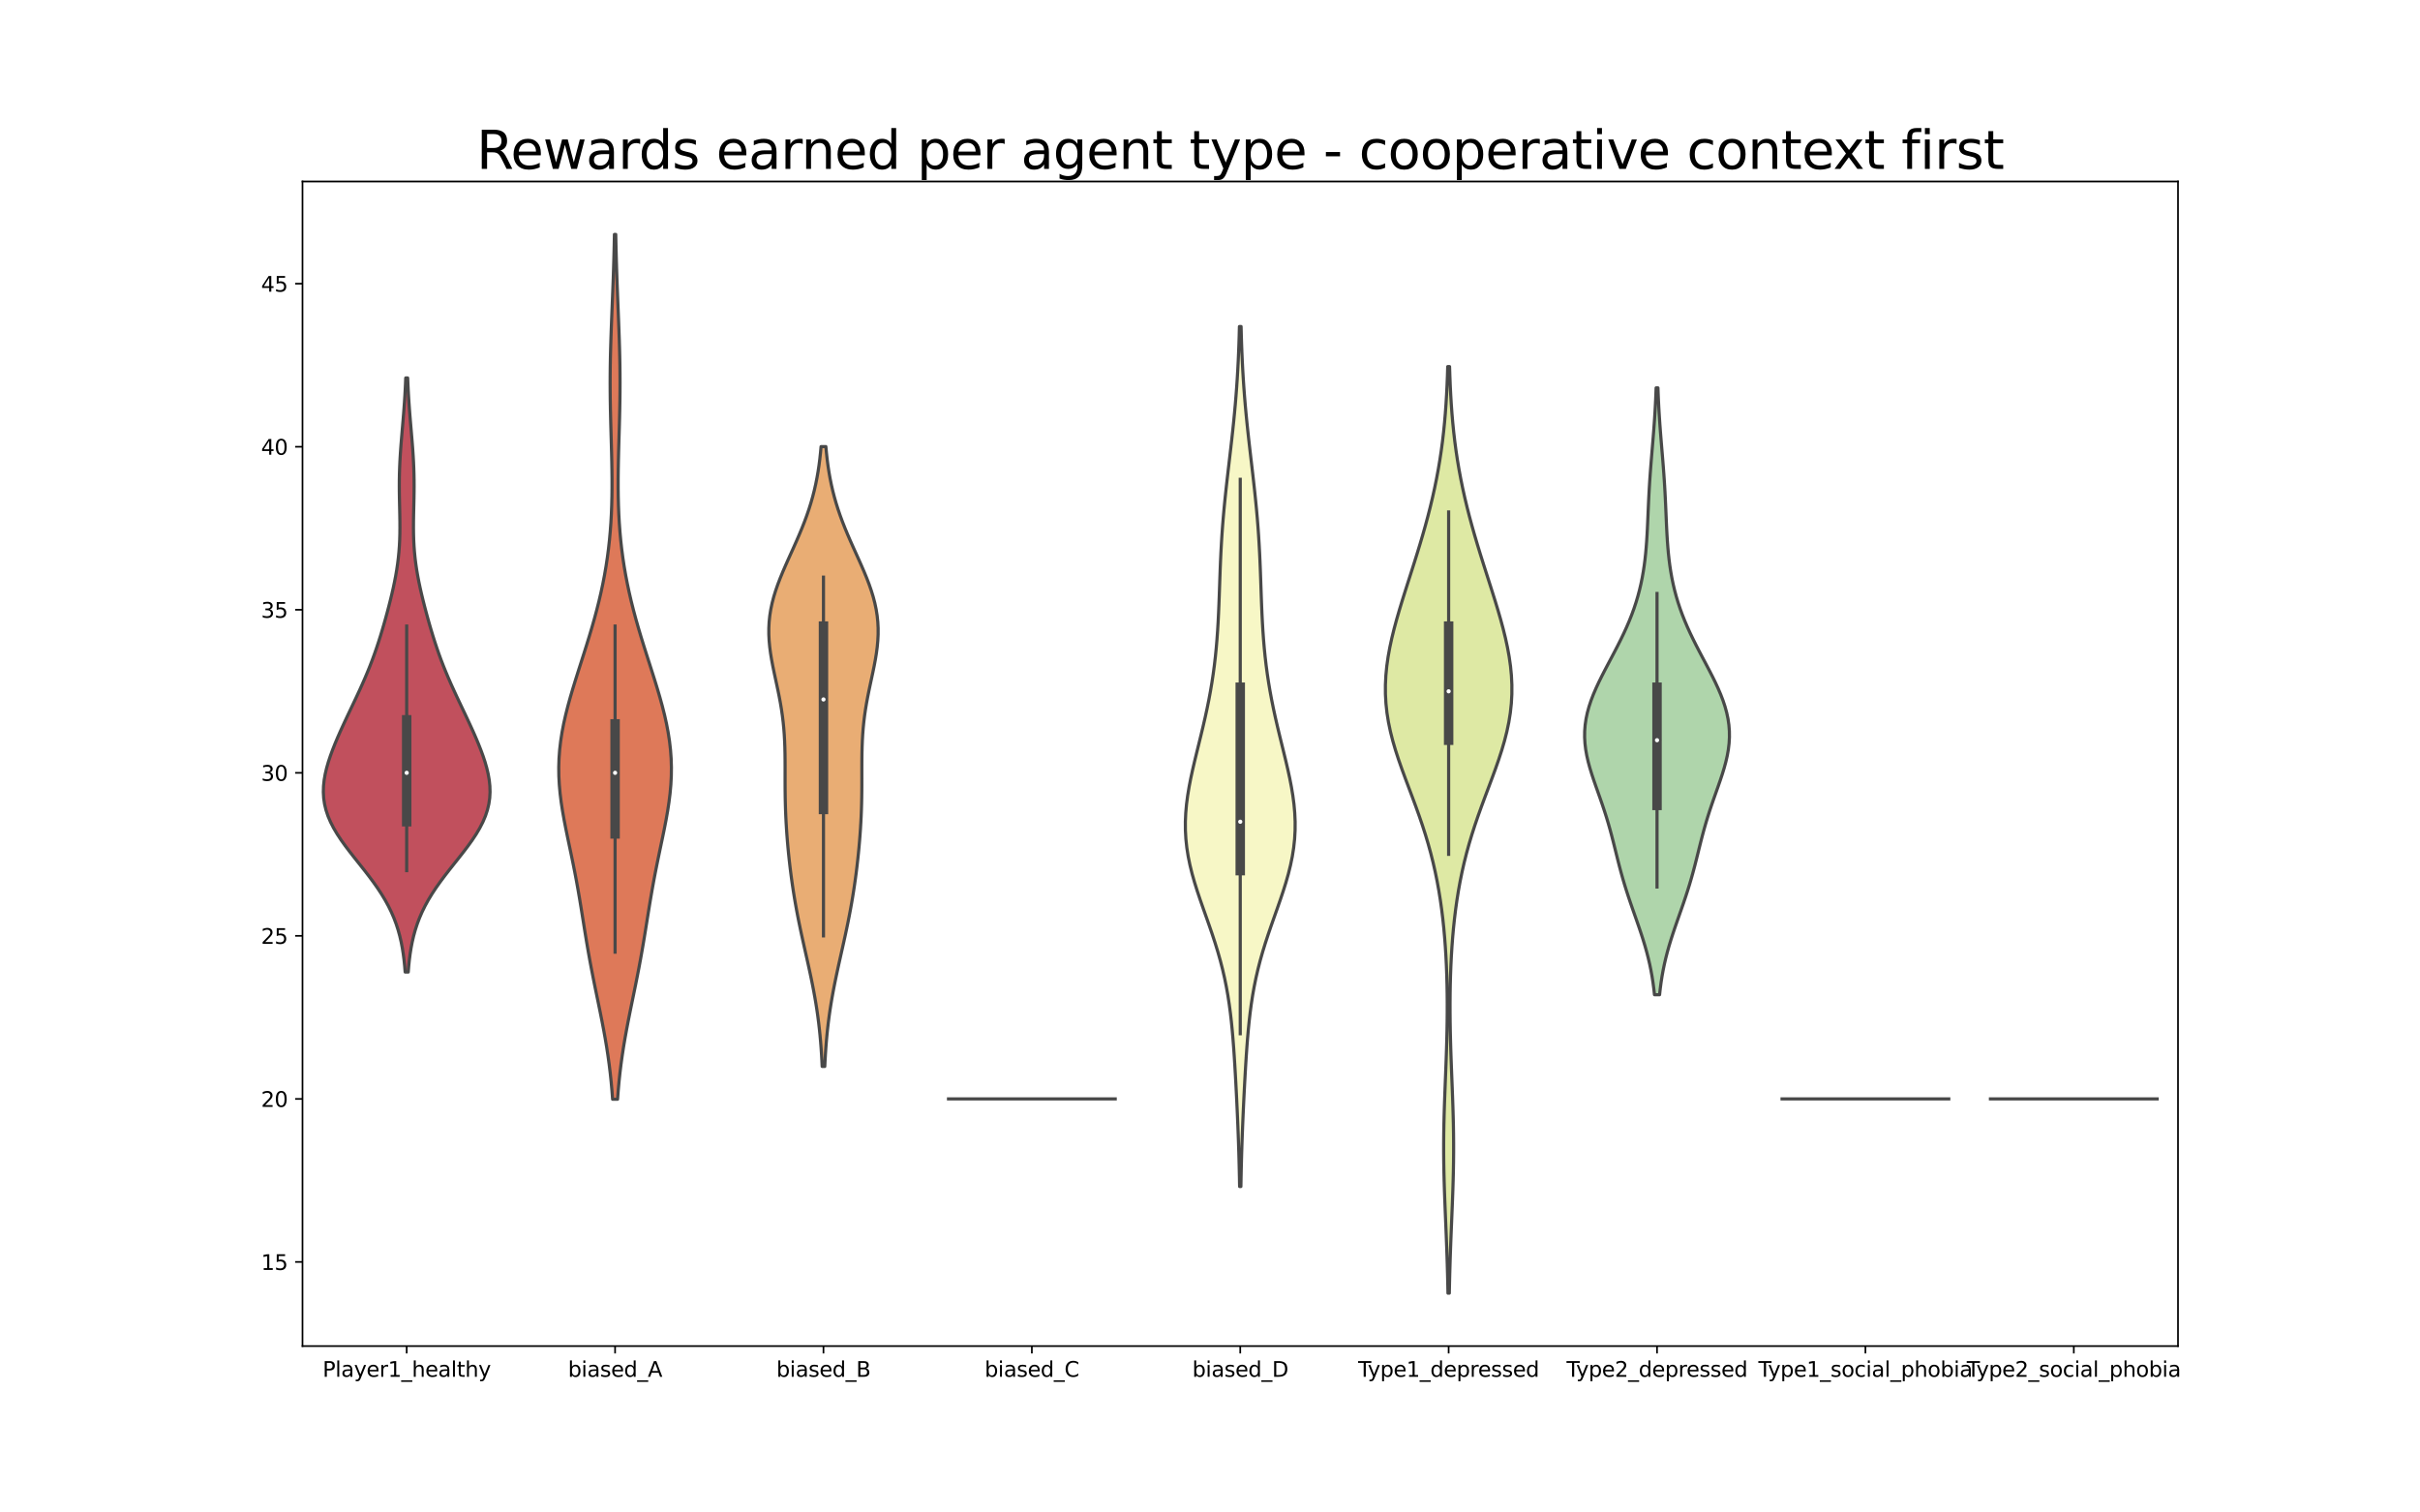 <?xml version="1.0" encoding="utf-8" standalone="no"?>
<!DOCTYPE svg PUBLIC "-//W3C//DTD SVG 1.1//EN"
  "http://www.w3.org/Graphics/SVG/1.1/DTD/svg11.dtd">
<svg height="720pt" version="1.1" viewBox="0 0 1152 720" width="1152pt" xmlns="http://www.w3.org/2000/svg" xmlns:xlink="http://www.w3.org/1999/xlink">
 <defs>
  <style type="text/css">*{stroke-linecap:butt;stroke-linejoin:round;}</style>
 </defs>
 <g id="figure_1">
  <g id="patch_1">
   <path d="M 0 720 
L 1152 720 
L 1152 0 
L 0 0 
z
" style="fill:#ffffff;"/>
  </g>
  <g id="axes_1">
   <g id="patch_2">
    <path d="M 144 640.8 
L 1036.8 640.8 
L 1036.8 86.4 
L 144 86.4 
z
" style="fill:#ffffff;"/>
   </g>
   <g id="PolyCollection_1">
    <defs>
     <path d="M 194.334 -257.273 
L 192.866 -257.273 
L 192.633 -260.13 
L 192.339 -262.986 
L 191.972 -265.843 
L 191.521 -268.7 
L 190.971 -271.556 
L 190.309 -274.413 
L 189.521 -277.269 
L 188.594 -280.126 
L 187.517 -282.983 
L 186.281 -285.839 
L 184.881 -288.696 
L 183.316 -291.553 
L 181.589 -294.409 
L 179.71 -297.266 
L 177.695 -300.122 
L 175.568 -302.979 
L 173.356 -305.836 
L 171.094 -308.692 
L 168.822 -311.549 
L 166.582 -314.406 
L 164.418 -317.262 
L 162.372 -320.119 
L 160.487 -322.975 
L 158.798 -325.832 
L 157.336 -328.689 
L 156.122 -331.545 
L 155.172 -334.402 
L 154.491 -337.259 
L 154.077 -340.115 
L 153.92 -342.972 
L 154.004 -345.828 
L 154.307 -348.685 
L 154.808 -351.542 
L 155.48 -354.398 
L 156.3 -357.255 
L 157.243 -360.112 
L 158.289 -362.968 
L 159.419 -365.825 
L 160.617 -368.681 
L 161.869 -371.538 
L 163.163 -374.395 
L 164.488 -377.251 
L 165.833 -380.108 
L 167.188 -382.965 
L 168.543 -385.821 
L 169.887 -388.678 
L 171.209 -391.534 
L 172.501 -394.391 
L 173.752 -397.248 
L 174.957 -400.104 
L 176.11 -402.961 
L 177.21 -405.818 
L 178.255 -408.674 
L 179.248 -411.531 
L 180.193 -414.387 
L 181.096 -417.244 
L 181.961 -420.101 
L 182.794 -422.957 
L 183.598 -425.814 
L 184.376 -428.671 
L 185.127 -431.527 
L 185.849 -434.384 
L 186.538 -437.24 
L 187.189 -440.097 
L 187.793 -442.954 
L 188.344 -445.81 
L 188.835 -448.667 
L 189.26 -451.524 
L 189.616 -454.38 
L 189.899 -457.237 
L 190.112 -460.093 
L 190.258 -462.95 
L 190.342 -465.807 
L 190.374 -468.663 
L 190.363 -471.52 
L 190.321 -474.377 
L 190.261 -477.233 
L 190.195 -480.09 
L 190.135 -482.946 
L 190.092 -485.803 
L 190.074 -488.66 
L 190.089 -491.516 
L 190.139 -494.373 
L 190.228 -497.23 
L 190.354 -500.086 
L 190.515 -502.943 
L 190.706 -505.799 
L 190.921 -508.656 
L 191.154 -511.513 
L 191.396 -514.369 
L 191.642 -517.226 
L 191.884 -520.083 
L 192.117 -522.939 
L 192.336 -525.796 
L 192.538 -528.653 
L 192.72 -531.509 
L 192.881 -534.366 
L 193.02 -537.222 
L 193.139 -540.079 
L 194.061 -540.079 
L 194.061 -540.079 
L 194.18 -537.222 
L 194.319 -534.366 
L 194.48 -531.509 
L 194.662 -528.653 
L 194.864 -525.796 
L 195.083 -522.939 
L 195.316 -520.083 
L 195.558 -517.226 
L 195.804 -514.369 
L 196.046 -511.513 
L 196.279 -508.656 
L 196.494 -505.799 
L 196.685 -502.943 
L 196.846 -500.086 
L 196.972 -497.23 
L 197.061 -494.373 
L 197.111 -491.516 
L 197.126 -488.66 
L 197.108 -485.803 
L 197.065 -482.946 
L 197.005 -480.09 
L 196.939 -477.233 
L 196.879 -474.377 
L 196.837 -471.52 
L 196.826 -468.663 
L 196.858 -465.807 
L 196.942 -462.95 
L 197.088 -460.093 
L 197.301 -457.237 
L 197.584 -454.38 
L 197.94 -451.524 
L 198.365 -448.667 
L 198.856 -445.81 
L 199.407 -442.954 
L 200.011 -440.097 
L 200.662 -437.24 
L 201.351 -434.384 
L 202.073 -431.527 
L 202.824 -428.671 
L 203.602 -425.814 
L 204.406 -422.957 
L 205.239 -420.101 
L 206.104 -417.244 
L 207.007 -414.387 
L 207.952 -411.531 
L 208.945 -408.674 
L 209.99 -405.818 
L 211.09 -402.961 
L 212.243 -400.104 
L 213.448 -397.248 
L 214.699 -394.391 
L 215.991 -391.534 
L 217.313 -388.678 
L 218.657 -385.821 
L 220.012 -382.965 
L 221.367 -380.108 
L 222.712 -377.251 
L 224.037 -374.395 
L 225.331 -371.538 
L 226.583 -368.681 
L 227.781 -365.825 
L 228.911 -362.968 
L 229.957 -360.112 
L 230.9 -357.255 
L 231.72 -354.398 
L 232.392 -351.542 
L 232.893 -348.685 
L 233.196 -345.828 
L 233.28 -342.972 
L 233.123 -340.115 
L 232.709 -337.259 
L 232.028 -334.402 
L 231.078 -331.545 
L 229.864 -328.689 
L 228.402 -325.832 
L 226.713 -322.975 
L 224.828 -320.119 
L 222.782 -317.262 
L 220.618 -314.406 
L 218.378 -311.549 
L 216.106 -308.692 
L 213.844 -305.836 
L 211.632 -302.979 
L 209.505 -300.122 
L 207.49 -297.266 
L 205.611 -294.409 
L 203.884 -291.553 
L 202.319 -288.696 
L 200.919 -285.839 
L 199.683 -282.983 
L 198.606 -280.126 
L 197.679 -277.269 
L 196.891 -274.413 
L 196.229 -271.556 
L 195.679 -268.7 
L 195.228 -265.843 
L 194.861 -262.986 
L 194.567 -260.13 
L 194.334 -257.273 
z
" id="m81238f49fa" style="stroke:#484848;stroke-width:1.5;"/>
    </defs>
    <g clip-path="url(#p7e23749c5c)">
     <use style="fill:#c1505d;stroke:#484848;stroke-width:1.5;" x="0" xlink:href="#m81238f49fa" y="720"/>
    </g>
   </g>
   <g id="PolyCollection_2">
    <defs>
     <path d="M 293.977 -196.714 
L 291.623 -196.714 
L 291.306 -200.872 
L 290.929 -205.03 
L 290.488 -209.189 
L 289.98 -213.347 
L 289.405 -217.506 
L 288.765 -221.664 
L 288.064 -225.823 
L 287.31 -229.981 
L 286.511 -234.14 
L 285.681 -238.298 
L 284.83 -242.456 
L 283.973 -246.615 
L 283.122 -250.773 
L 282.289 -254.932 
L 281.481 -259.09 
L 280.705 -263.249 
L 279.962 -267.407 
L 279.251 -271.566 
L 278.565 -275.724 
L 277.895 -279.883 
L 277.231 -284.041 
L 276.56 -288.199 
L 275.871 -292.358 
L 275.153 -296.516 
L 274.399 -300.675 
L 273.607 -304.833 
L 272.778 -308.992 
L 271.92 -313.15 
L 271.046 -317.309 
L 270.172 -321.467 
L 269.321 -325.625 
L 268.516 -329.784 
L 267.782 -333.942 
L 267.145 -338.101 
L 266.628 -342.259 
L 266.252 -346.418 
L 266.033 -350.576 
L 265.985 -354.735 
L 266.112 -358.893 
L 266.417 -363.052 
L 266.896 -367.21 
L 267.539 -371.368 
L 268.334 -375.527 
L 269.265 -379.685 
L 270.313 -383.844 
L 271.458 -388.002 
L 272.681 -392.161 
L 273.958 -396.319 
L 275.272 -400.478 
L 276.602 -404.636 
L 277.931 -408.794 
L 279.243 -412.953 
L 280.523 -417.111 
L 281.759 -421.27 
L 282.941 -425.428 
L 284.058 -429.587 
L 285.104 -433.745 
L 286.073 -437.904 
L 286.96 -442.062 
L 287.763 -446.22 
L 288.48 -450.379 
L 289.111 -454.537 
L 289.655 -458.696 
L 290.117 -462.854 
L 290.497 -467.013 
L 290.8 -471.171 
L 291.031 -475.33 
L 291.194 -479.488 
L 291.296 -483.647 
L 291.343 -487.805 
L 291.342 -491.963 
L 291.3 -496.122 
L 291.227 -500.28 
L 291.13 -504.439 
L 291.017 -508.597 
L 290.897 -512.756 
L 290.779 -516.914 
L 290.669 -521.073 
L 290.576 -525.231 
L 290.504 -529.389 
L 290.458 -533.548 
L 290.442 -537.706 
L 290.457 -541.865 
L 290.504 -546.023 
L 290.58 -550.182 
L 290.683 -554.34 
L 290.809 -558.499 
L 290.954 -562.657 
L 291.112 -566.816 
L 291.278 -570.974 
L 291.447 -575.132 
L 291.614 -579.291 
L 291.775 -583.449 
L 291.927 -587.608 
L 292.066 -591.766 
L 292.192 -595.925 
L 292.303 -600.083 
L 292.4 -604.242 
L 292.482 -608.4 
L 293.118 -608.4 
L 293.118 -608.4 
L 293.2 -604.242 
L 293.297 -600.083 
L 293.408 -595.925 
L 293.534 -591.766 
L 293.673 -587.608 
L 293.825 -583.449 
L 293.986 -579.291 
L 294.153 -575.132 
L 294.322 -570.974 
L 294.488 -566.816 
L 294.646 -562.657 
L 294.791 -558.499 
L 294.917 -554.34 
L 295.02 -550.182 
L 295.096 -546.023 
L 295.143 -541.865 
L 295.158 -537.706 
L 295.142 -533.548 
L 295.096 -529.389 
L 295.024 -525.231 
L 294.931 -521.073 
L 294.821 -516.914 
L 294.703 -512.756 
L 294.583 -508.597 
L 294.47 -504.439 
L 294.373 -500.28 
L 294.3 -496.122 
L 294.258 -491.963 
L 294.257 -487.805 
L 294.304 -483.647 
L 294.406 -479.488 
L 294.569 -475.33 
L 294.8 -471.171 
L 295.103 -467.013 
L 295.483 -462.854 
L 295.945 -458.696 
L 296.489 -454.537 
L 297.12 -450.379 
L 297.837 -446.22 
L 298.64 -442.062 
L 299.527 -437.904 
L 300.496 -433.745 
L 301.542 -429.587 
L 302.659 -425.428 
L 303.841 -421.27 
L 305.077 -417.111 
L 306.357 -412.953 
L 307.669 -408.794 
L 308.998 -404.636 
L 310.328 -400.478 
L 311.642 -396.319 
L 312.919 -392.161 
L 314.142 -388.002 
L 315.287 -383.844 
L 316.335 -379.685 
L 317.266 -375.527 
L 318.061 -371.368 
L 318.704 -367.21 
L 319.183 -363.052 
L 319.488 -358.893 
L 319.615 -354.735 
L 319.567 -350.576 
L 319.348 -346.418 
L 318.972 -342.259 
L 318.455 -338.101 
L 317.818 -333.942 
L 317.084 -329.784 
L 316.279 -325.625 
L 315.428 -321.467 
L 314.554 -317.309 
L 313.68 -313.15 
L 312.822 -308.992 
L 311.993 -304.833 
L 311.201 -300.675 
L 310.447 -296.516 
L 309.729 -292.358 
L 309.04 -288.199 
L 308.369 -284.041 
L 307.705 -279.883 
L 307.035 -275.724 
L 306.349 -271.566 
L 305.638 -267.407 
L 304.895 -263.249 
L 304.119 -259.09 
L 303.311 -254.932 
L 302.478 -250.773 
L 301.627 -246.615 
L 300.77 -242.456 
L 299.919 -238.298 
L 299.089 -234.14 
L 298.29 -229.981 
L 297.536 -225.823 
L 296.835 -221.664 
L 296.195 -217.506 
L 295.62 -213.347 
L 295.112 -209.189 
L 294.671 -205.03 
L 294.294 -200.872 
L 293.977 -196.714 
z
" id="m9862459ceb" style="stroke:#484848;stroke-width:1.5;"/>
    </defs>
    <g clip-path="url(#p7e23749c5c)">
     <use style="fill:#de7959;stroke:#484848;stroke-width:1.5;" x="0" xlink:href="#m9862459ceb" y="720"/>
    </g>
   </g>
   <g id="PolyCollection_3">
    <defs>
     <path d="M 392.624 -212.332 
L 391.376 -212.332 
L 391.23 -215.312 
L 391.057 -218.293 
L 390.854 -221.273 
L 390.618 -224.254 
L 390.348 -227.234 
L 390.041 -230.215 
L 389.695 -233.196 
L 389.309 -236.176 
L 388.883 -239.157 
L 388.416 -242.137 
L 387.912 -245.118 
L 387.37 -248.098 
L 386.796 -251.079 
L 386.192 -254.059 
L 385.563 -257.04 
L 384.916 -260.02 
L 384.255 -263.001 
L 383.586 -265.981 
L 382.917 -268.962 
L 382.253 -271.943 
L 381.599 -274.923 
L 380.962 -277.904 
L 380.345 -280.884 
L 379.752 -283.865 
L 379.185 -286.845 
L 378.648 -289.826 
L 378.139 -292.806 
L 377.66 -295.787 
L 377.211 -298.767 
L 376.79 -301.748 
L 376.396 -304.728 
L 376.03 -307.709 
L 375.69 -310.69 
L 375.375 -313.67 
L 375.087 -316.651 
L 374.825 -319.631 
L 374.59 -322.612 
L 374.383 -325.592 
L 374.205 -328.573 
L 374.057 -331.553 
L 373.938 -334.534 
L 373.849 -337.514 
L 373.788 -340.495 
L 373.75 -343.475 
L 373.733 -346.456 
L 373.729 -349.437 
L 373.731 -352.417 
L 373.731 -355.398 
L 373.718 -358.378 
L 373.681 -361.359 
L 373.611 -364.339 
L 373.497 -367.32 
L 373.33 -370.3 
L 373.102 -373.281 
L 372.807 -376.261 
L 372.444 -379.242 
L 372.012 -382.222 
L 371.516 -385.203 
L 370.963 -388.184 
L 370.365 -391.164 
L 369.736 -394.145 
L 369.093 -397.125 
L 368.456 -400.106 
L 367.847 -403.086 
L 367.289 -406.067 
L 366.803 -409.047 
L 366.411 -412.028 
L 366.133 -415.008 
L 365.986 -417.989 
L 365.983 -420.97 
L 366.135 -423.95 
L 366.446 -426.931 
L 366.918 -429.911 
L 367.546 -432.892 
L 368.324 -435.872 
L 369.238 -438.853 
L 370.274 -441.833 
L 371.414 -444.814 
L 372.638 -447.794 
L 373.925 -450.775 
L 375.252 -453.755 
L 376.598 -456.736 
L 377.943 -459.717 
L 379.268 -462.697 
L 380.555 -465.678 
L 381.791 -468.658 
L 382.963 -471.639 
L 384.061 -474.619 
L 385.08 -477.6 
L 386.014 -480.58 
L 386.862 -483.561 
L 387.624 -486.541 
L 388.301 -489.522 
L 388.898 -492.502 
L 389.419 -495.483 
L 389.869 -498.464 
L 390.254 -501.444 
L 390.581 -504.425 
L 390.856 -507.405 
L 393.144 -507.405 
L 393.144 -507.405 
L 393.419 -504.425 
L 393.746 -501.444 
L 394.131 -498.464 
L 394.581 -495.483 
L 395.102 -492.502 
L 395.699 -489.522 
L 396.376 -486.541 
L 397.138 -483.561 
L 397.986 -480.58 
L 398.92 -477.6 
L 399.939 -474.619 
L 401.037 -471.639 
L 402.209 -468.658 
L 403.445 -465.678 
L 404.732 -462.697 
L 406.057 -459.717 
L 407.402 -456.736 
L 408.748 -453.755 
L 410.075 -450.775 
L 411.362 -447.794 
L 412.586 -444.814 
L 413.726 -441.833 
L 414.762 -438.853 
L 415.676 -435.872 
L 416.454 -432.892 
L 417.082 -429.911 
L 417.554 -426.931 
L 417.865 -423.95 
L 418.017 -420.97 
L 418.014 -417.989 
L 417.867 -415.008 
L 417.589 -412.028 
L 417.197 -409.047 
L 416.711 -406.067 
L 416.153 -403.086 
L 415.544 -400.106 
L 414.907 -397.125 
L 414.264 -394.145 
L 413.635 -391.164 
L 413.037 -388.184 
L 412.484 -385.203 
L 411.988 -382.222 
L 411.556 -379.242 
L 411.193 -376.261 
L 410.898 -373.281 
L 410.67 -370.3 
L 410.503 -367.32 
L 410.389 -364.339 
L 410.319 -361.359 
L 410.282 -358.378 
L 410.269 -355.398 
L 410.269 -352.417 
L 410.271 -349.437 
L 410.267 -346.456 
L 410.25 -343.475 
L 410.212 -340.495 
L 410.151 -337.514 
L 410.062 -334.534 
L 409.943 -331.553 
L 409.795 -328.573 
L 409.617 -325.592 
L 409.41 -322.612 
L 409.175 -319.631 
L 408.913 -316.651 
L 408.625 -313.67 
L 408.31 -310.69 
L 407.97 -307.709 
L 407.604 -304.728 
L 407.21 -301.748 
L 406.789 -298.767 
L 406.34 -295.787 
L 405.861 -292.806 
L 405.352 -289.826 
L 404.815 -286.845 
L 404.248 -283.865 
L 403.655 -280.884 
L 403.038 -277.904 
L 402.401 -274.923 
L 401.747 -271.943 
L 401.083 -268.962 
L 400.414 -265.981 
L 399.745 -263.001 
L 399.084 -260.02 
L 398.437 -257.04 
L 397.808 -254.059 
L 397.204 -251.079 
L 396.63 -248.098 
L 396.088 -245.118 
L 395.584 -242.137 
L 395.117 -239.157 
L 394.691 -236.176 
L 394.305 -233.196 
L 393.959 -230.215 
L 393.652 -227.234 
L 393.382 -224.254 
L 393.146 -221.273 
L 392.943 -218.293 
L 392.77 -215.312 
L 392.624 -212.332 
z
" id="ma7ab891f67" style="stroke:#484848;stroke-width:1.5;"/>
    </defs>
    <g clip-path="url(#p7e23749c5c)">
     <use style="fill:#e9ad74;stroke:#484848;stroke-width:1.5;" x="0" xlink:href="#ma7ab891f67" y="720"/>
    </g>
   </g>
   <g id="PolyCollection_4">
    <defs>
     <path d="M 590.708 -155.178 
L 590.092 -155.178 
L 590.015 -159.313 
L 589.925 -163.448 
L 589.82 -167.583 
L 589.702 -171.718 
L 589.568 -175.853 
L 589.42 -179.989 
L 589.259 -184.124 
L 589.085 -188.259 
L 588.899 -192.394 
L 588.702 -196.529 
L 588.494 -200.664 
L 588.276 -204.8 
L 588.046 -208.935 
L 587.802 -213.07 
L 587.539 -217.205 
L 587.253 -221.34 
L 586.935 -225.475 
L 586.576 -229.611 
L 586.166 -233.746 
L 585.692 -237.881 
L 585.143 -242.016 
L 584.507 -246.151 
L 583.773 -250.286 
L 582.933 -254.422 
L 581.982 -258.557 
L 580.92 -262.692 
L 579.749 -266.827 
L 578.479 -270.962 
L 577.125 -275.097 
L 575.707 -279.233 
L 574.25 -283.368 
L 572.784 -287.503 
L 571.341 -291.638 
L 569.955 -295.773 
L 568.658 -299.908 
L 567.485 -304.044 
L 566.463 -308.179 
L 565.618 -312.314 
L 564.967 -316.449 
L 564.524 -320.584 
L 564.293 -324.72 
L 564.273 -328.855 
L 564.456 -332.99 
L 564.826 -337.125 
L 565.365 -341.26 
L 566.049 -345.395 
L 566.853 -349.531 
L 567.75 -353.666 
L 568.713 -357.801 
L 569.716 -361.936 
L 570.735 -366.071 
L 571.749 -370.206 
L 572.739 -374.342 
L 573.69 -378.477 
L 574.59 -382.612 
L 575.429 -386.747 
L 576.201 -390.882 
L 576.901 -395.017 
L 577.528 -399.153 
L 578.082 -403.288 
L 578.564 -407.423 
L 578.978 -411.558 
L 579.329 -415.693 
L 579.624 -419.828 
L 579.87 -423.964 
L 580.075 -428.099 
L 580.25 -432.234 
L 580.404 -436.369 
L 580.547 -440.504 
L 580.69 -444.639 
L 580.841 -448.775 
L 581.01 -452.91 
L 581.203 -457.045 
L 581.428 -461.18 
L 581.686 -465.315 
L 581.982 -469.45 
L 582.315 -473.586 
L 582.684 -477.721 
L 583.086 -481.856 
L 583.517 -485.991 
L 583.971 -490.126 
L 584.442 -494.262 
L 584.923 -498.397 
L 585.407 -502.532 
L 585.888 -506.667 
L 586.358 -510.802 
L 586.811 -514.937 
L 587.244 -519.073 
L 587.65 -523.208 
L 588.027 -527.343 
L 588.372 -531.478 
L 588.685 -535.613 
L 588.964 -539.748 
L 589.21 -543.884 
L 589.424 -548.019 
L 589.608 -552.154 
L 589.765 -556.289 
L 589.896 -560.424 
L 590.004 -564.559 
L 590.796 -564.559 
L 590.796 -564.559 
L 590.904 -560.424 
L 591.035 -556.289 
L 591.192 -552.154 
L 591.376 -548.019 
L 591.59 -543.884 
L 591.836 -539.748 
L 592.115 -535.613 
L 592.428 -531.478 
L 592.773 -527.343 
L 593.15 -523.208 
L 593.556 -519.073 
L 593.989 -514.937 
L 594.442 -510.802 
L 594.912 -506.667 
L 595.393 -502.532 
L 595.877 -498.397 
L 596.358 -494.262 
L 596.829 -490.126 
L 597.283 -485.991 
L 597.714 -481.856 
L 598.116 -477.721 
L 598.485 -473.586 
L 598.818 -469.45 
L 599.114 -465.315 
L 599.372 -461.18 
L 599.597 -457.045 
L 599.79 -452.91 
L 599.959 -448.775 
L 600.11 -444.639 
L 600.253 -440.504 
L 600.396 -436.369 
L 600.55 -432.234 
L 600.725 -428.099 
L 600.93 -423.964 
L 601.176 -419.828 
L 601.471 -415.693 
L 601.822 -411.558 
L 602.236 -407.423 
L 602.718 -403.288 
L 603.272 -399.153 
L 603.899 -395.017 
L 604.599 -390.882 
L 605.371 -386.747 
L 606.21 -382.612 
L 607.11 -378.477 
L 608.061 -374.342 
L 609.051 -370.206 
L 610.065 -366.071 
L 611.084 -361.936 
L 612.087 -357.801 
L 613.05 -353.666 
L 613.947 -349.531 
L 614.751 -345.395 
L 615.435 -341.26 
L 615.974 -337.125 
L 616.344 -332.99 
L 616.527 -328.855 
L 616.507 -324.72 
L 616.276 -320.584 
L 615.833 -316.449 
L 615.182 -312.314 
L 614.337 -308.179 
L 613.315 -304.044 
L 612.142 -299.908 
L 610.845 -295.773 
L 609.459 -291.638 
L 608.016 -287.503 
L 606.55 -283.368 
L 605.093 -279.233 
L 603.675 -275.097 
L 602.321 -270.962 
L 601.051 -266.827 
L 599.88 -262.692 
L 598.818 -258.557 
L 597.867 -254.422 
L 597.027 -250.286 
L 596.293 -246.151 
L 595.657 -242.016 
L 595.108 -237.881 
L 594.634 -233.746 
L 594.224 -229.611 
L 593.865 -225.475 
L 593.547 -221.34 
L 593.261 -217.205 
L 592.998 -213.07 
L 592.754 -208.935 
L 592.524 -204.8 
L 592.306 -200.664 
L 592.098 -196.529 
L 591.901 -192.394 
L 591.715 -188.259 
L 591.541 -184.124 
L 591.38 -179.989 
L 591.232 -175.853 
L 591.098 -171.718 
L 590.98 -167.583 
L 590.875 -163.448 
L 590.785 -159.313 
L 590.708 -155.178 
z
" id="m424a9802da" style="stroke:#484848;stroke-width:1.5;"/>
    </defs>
    <g clip-path="url(#p7e23749c5c)">
     <use style="fill:#f7f7c6;stroke:#484848;stroke-width:1.5;" x="0" xlink:href="#m424a9802da" y="720"/>
    </g>
   </g>
   <g id="PolyCollection_5">
    <defs>
     <path d="M 689.921 -104.4 
L 689.279 -104.4 
L 689.188 -108.855 
L 689.08 -113.311 
L 688.954 -117.766 
L 688.812 -122.222 
L 688.653 -126.677 
L 688.482 -131.132 
L 688.301 -135.588 
L 688.116 -140.043 
L 687.933 -144.498 
L 687.757 -148.954 
L 687.597 -153.409 
L 687.459 -157.865 
L 687.348 -162.32 
L 687.271 -166.775 
L 687.231 -171.231 
L 687.229 -175.686 
L 687.266 -180.142 
L 687.34 -184.597 
L 687.447 -189.052 
L 687.582 -193.508 
L 687.738 -197.963 
L 687.907 -202.419 
L 688.083 -206.874 
L 688.257 -211.329 
L 688.423 -215.785 
L 688.574 -220.24 
L 688.704 -224.695 
L 688.809 -229.151 
L 688.884 -233.606 
L 688.925 -238.062 
L 688.93 -242.517 
L 688.895 -246.972 
L 688.818 -251.428 
L 688.696 -255.883 
L 688.526 -260.339 
L 688.304 -264.794 
L 688.027 -269.249 
L 687.69 -273.705 
L 687.29 -278.16 
L 686.82 -282.615 
L 686.275 -287.071 
L 685.649 -291.526 
L 684.936 -295.982 
L 684.129 -300.437 
L 683.223 -304.892 
L 682.212 -309.348 
L 681.093 -313.803 
L 679.865 -318.259 
L 678.531 -322.714 
L 677.096 -327.169 
L 675.571 -331.625 
L 673.973 -336.08 
L 672.323 -340.536 
L 670.647 -344.991 
L 668.975 -349.446 
L 667.342 -353.902 
L 665.782 -358.357 
L 664.332 -362.812 
L 663.025 -367.268 
L 661.891 -371.723 
L 660.957 -376.179 
L 660.241 -380.634 
L 659.758 -385.089 
L 659.511 -389.545 
L 659.501 -394 
L 659.72 -398.456 
L 660.154 -402.911 
L 660.787 -407.366 
L 661.598 -411.822 
L 662.564 -416.277 
L 663.662 -420.732 
L 664.867 -425.188 
L 666.158 -429.643 
L 667.511 -434.099 
L 668.907 -438.554 
L 670.327 -443.009 
L 671.753 -447.465 
L 673.171 -451.92 
L 674.567 -456.376 
L 675.929 -460.831 
L 677.247 -465.286 
L 678.512 -469.742 
L 679.716 -474.197 
L 680.853 -478.653 
L 681.918 -483.108 
L 682.908 -487.563 
L 683.819 -492.019 
L 684.65 -496.474 
L 685.401 -500.929 
L 686.073 -505.385 
L 686.667 -509.84 
L 687.187 -514.296 
L 687.637 -518.751 
L 688.022 -523.206 
L 688.346 -527.662 
L 688.615 -532.117 
L 688.837 -536.573 
L 689.016 -541.028 
L 689.159 -545.483 
L 690.041 -545.483 
L 690.041 -545.483 
L 690.184 -541.028 
L 690.363 -536.573 
L 690.585 -532.117 
L 690.854 -527.662 
L 691.178 -523.206 
L 691.563 -518.751 
L 692.013 -514.296 
L 692.533 -509.84 
L 693.127 -505.385 
L 693.799 -500.929 
L 694.55 -496.474 
L 695.381 -492.019 
L 696.292 -487.563 
L 697.282 -483.108 
L 698.347 -478.653 
L 699.484 -474.197 
L 700.688 -469.742 
L 701.953 -465.286 
L 703.271 -460.831 
L 704.633 -456.376 
L 706.029 -451.92 
L 707.447 -447.465 
L 708.873 -443.009 
L 710.293 -438.554 
L 711.689 -434.099 
L 713.042 -429.643 
L 714.333 -425.188 
L 715.538 -420.732 
L 716.636 -416.277 
L 717.602 -411.822 
L 718.413 -407.366 
L 719.046 -402.911 
L 719.48 -398.456 
L 719.699 -394 
L 719.689 -389.545 
L 719.442 -385.089 
L 718.959 -380.634 
L 718.243 -376.179 
L 717.309 -371.723 
L 716.175 -367.268 
L 714.868 -362.812 
L 713.418 -358.357 
L 711.858 -353.902 
L 710.225 -349.446 
L 708.553 -344.991 
L 706.877 -340.536 
L 705.227 -336.08 
L 703.629 -331.625 
L 702.104 -327.169 
L 700.669 -322.714 
L 699.335 -318.259 
L 698.107 -313.803 
L 696.988 -309.348 
L 695.977 -304.892 
L 695.071 -300.437 
L 694.264 -295.982 
L 693.551 -291.526 
L 692.925 -287.071 
L 692.38 -282.615 
L 691.91 -278.16 
L 691.51 -273.705 
L 691.173 -269.249 
L 690.896 -264.794 
L 690.674 -260.339 
L 690.504 -255.883 
L 690.382 -251.428 
L 690.305 -246.972 
L 690.27 -242.517 
L 690.275 -238.062 
L 690.316 -233.606 
L 690.391 -229.151 
L 690.496 -224.695 
L 690.626 -220.24 
L 690.777 -215.785 
L 690.943 -211.329 
L 691.117 -206.874 
L 691.293 -202.419 
L 691.462 -197.963 
L 691.618 -193.508 
L 691.753 -189.052 
L 691.86 -184.597 
L 691.934 -180.142 
L 691.971 -175.686 
L 691.969 -171.231 
L 691.929 -166.775 
L 691.852 -162.32 
L 691.741 -157.865 
L 691.603 -153.409 
L 691.443 -148.954 
L 691.267 -144.498 
L 691.084 -140.043 
L 690.899 -135.588 
L 690.718 -131.132 
L 690.547 -126.677 
L 690.388 -122.222 
L 690.246 -117.766 
L 690.12 -113.311 
L 690.012 -108.855 
L 689.921 -104.4 
z
" id="mea19dd74d6" style="stroke:#484848;stroke-width:1.5;"/>
    </defs>
    <g clip-path="url(#p7e23749c5c)">
     <use style="fill:#dee9a4;stroke:#484848;stroke-width:1.5;" x="0" xlink:href="#mea19dd74d6" y="720"/>
    </g>
   </g>
   <g id="PolyCollection_6">
    <defs>
     <path d="M 790.015 -246.476 
L 787.585 -246.476 
L 787.261 -249.393 
L 786.875 -252.311 
L 786.42 -255.229 
L 785.893 -258.147 
L 785.289 -261.065 
L 784.61 -263.983 
L 783.857 -266.901 
L 783.033 -269.819 
L 782.145 -272.737 
L 781.205 -275.655 
L 780.222 -278.573 
L 779.21 -281.491 
L 778.185 -284.409 
L 777.159 -287.327 
L 776.149 -290.245 
L 775.164 -293.163 
L 774.216 -296.081 
L 773.311 -298.999 
L 772.451 -301.917 
L 771.635 -304.835 
L 770.858 -307.753 
L 770.112 -310.671 
L 769.384 -313.589 
L 768.661 -316.507 
L 767.93 -319.424 
L 767.176 -322.342 
L 766.388 -325.26 
L 765.556 -328.178 
L 764.674 -331.096 
L 763.744 -334.014 
L 762.768 -336.932 
L 761.757 -339.85 
L 760.725 -342.768 
L 759.692 -345.686 
L 758.68 -348.604 
L 757.715 -351.522 
L 756.823 -354.44 
L 756.031 -357.358 
L 755.365 -360.276 
L 754.847 -363.194 
L 754.497 -366.112 
L 754.331 -369.03 
L 754.358 -371.948 
L 754.584 -374.866 
L 755.007 -377.784 
L 755.624 -380.702 
L 756.423 -383.62 
L 757.39 -386.538 
L 758.508 -389.456 
L 759.756 -392.373 
L 761.11 -395.291 
L 762.549 -398.209 
L 764.046 -401.127 
L 765.579 -404.045 
L 767.125 -406.963 
L 768.661 -409.881 
L 770.169 -412.799 
L 771.631 -415.717 
L 773.032 -418.635 
L 774.36 -421.553 
L 775.606 -424.471 
L 776.763 -427.389 
L 777.826 -430.307 
L 778.794 -433.225 
L 779.666 -436.143 
L 780.444 -439.061 
L 781.131 -441.979 
L 781.731 -444.897 
L 782.25 -447.815 
L 782.694 -450.733 
L 783.07 -453.651 
L 783.385 -456.569 
L 783.647 -459.487 
L 783.865 -462.405 
L 784.047 -465.322 
L 784.202 -468.24 
L 784.338 -471.158 
L 784.465 -474.076 
L 784.589 -476.994 
L 784.717 -479.912 
L 784.855 -482.83 
L 785.008 -485.748 
L 785.176 -488.666 
L 785.362 -491.584 
L 785.566 -494.502 
L 785.785 -497.42 
L 786.016 -500.338 
L 786.256 -503.256 
L 786.5 -506.174 
L 786.745 -509.092 
L 786.984 -512.01 
L 787.214 -514.928 
L 787.431 -517.846 
L 787.633 -520.764 
L 787.818 -523.682 
L 787.983 -526.6 
L 788.129 -529.518 
L 788.256 -532.436 
L 788.364 -535.354 
L 789.236 -535.354 
L 789.236 -535.354 
L 789.344 -532.436 
L 789.471 -529.518 
L 789.617 -526.6 
L 789.782 -523.682 
L 789.967 -520.764 
L 790.169 -517.846 
L 790.386 -514.928 
L 790.616 -512.01 
L 790.855 -509.092 
L 791.1 -506.174 
L 791.344 -503.256 
L 791.584 -500.338 
L 791.815 -497.42 
L 792.034 -494.502 
L 792.238 -491.584 
L 792.424 -488.666 
L 792.592 -485.748 
L 792.745 -482.83 
L 792.883 -479.912 
L 793.011 -476.994 
L 793.135 -474.076 
L 793.262 -471.158 
L 793.398 -468.24 
L 793.553 -465.322 
L 793.735 -462.405 
L 793.953 -459.487 
L 794.215 -456.569 
L 794.53 -453.651 
L 794.906 -450.733 
L 795.35 -447.815 
L 795.869 -444.897 
L 796.469 -441.979 
L 797.156 -439.061 
L 797.934 -436.143 
L 798.806 -433.225 
L 799.774 -430.307 
L 800.837 -427.389 
L 801.994 -424.471 
L 803.24 -421.553 
L 804.568 -418.635 
L 805.969 -415.717 
L 807.431 -412.799 
L 808.939 -409.881 
L 810.475 -406.963 
L 812.021 -404.045 
L 813.554 -401.127 
L 815.051 -398.209 
L 816.49 -395.291 
L 817.844 -392.373 
L 819.092 -389.456 
L 820.21 -386.538 
L 821.177 -383.62 
L 821.976 -380.702 
L 822.593 -377.784 
L 823.016 -374.866 
L 823.242 -371.948 
L 823.269 -369.03 
L 823.103 -366.112 
L 822.753 -363.194 
L 822.235 -360.276 
L 821.569 -357.358 
L 820.777 -354.44 
L 819.885 -351.522 
L 818.92 -348.604 
L 817.908 -345.686 
L 816.875 -342.768 
L 815.843 -339.85 
L 814.832 -336.932 
L 813.856 -334.014 
L 812.926 -331.096 
L 812.044 -328.178 
L 811.212 -325.26 
L 810.424 -322.342 
L 809.67 -319.424 
L 808.939 -316.507 
L 808.216 -313.589 
L 807.488 -310.671 
L 806.742 -307.753 
L 805.965 -304.835 
L 805.149 -301.917 
L 804.289 -298.999 
L 803.384 -296.081 
L 802.436 -293.163 
L 801.451 -290.245 
L 800.441 -287.327 
L 799.415 -284.409 
L 798.39 -281.491 
L 797.378 -278.573 
L 796.395 -275.655 
L 795.455 -272.737 
L 794.567 -269.819 
L 793.743 -266.901 
L 792.99 -263.983 
L 792.311 -261.065 
L 791.707 -258.147 
L 791.18 -255.229 
L 790.725 -252.311 
L 790.339 -249.393 
L 790.015 -246.476 
z
" id="m2c0912690d" style="stroke:#484848;stroke-width:1.5;"/>
    </defs>
    <g clip-path="url(#p7e23749c5c)">
     <use style="fill:#afd5ab;stroke:#484848;stroke-width:1.5;" x="0" xlink:href="#m2c0912690d" y="720"/>
    </g>
   </g>
   <g id="matplotlib.axis_1">
    <g id="xtick_1">
     <g id="line2d_1">
      <defs>
       <path d="M 0 0 
L 0 3.5 
" id="mb0dba8580c" style="stroke:#000000;stroke-width:0.8;"/>
      </defs>
      <g>
       <use style="stroke:#000000;stroke-width:0.8;" x="193.6" xlink:href="#mb0dba8580c" y="640.8"/>
      </g>
     </g>
     <g id="text_1">
      <!-- Player1_healthy -->
      <g transform="translate(153.573 655.398)scale(0.1 -0.1)">
       <defs>
        <path d="M 1259 4147 
L 1259 2394 
L 2053 2394 
Q 2494 2394 2734 2622 
Q 2975 2850 2975 3272 
Q 2975 3691 2734 3919 
Q 2494 4147 2053 4147 
L 1259 4147 
z
M 628 4666 
L 2053 4666 
Q 2838 4666 3239 4311 
Q 3641 3956 3641 3272 
Q 3641 2581 3239 2228 
Q 2838 1875 2053 1875 
L 1259 1875 
L 1259 0 
L 628 0 
L 628 4666 
z
" id="DejaVuSans-50" transform="scale(0.016)"/>
        <path d="M 603 4863 
L 1178 4863 
L 1178 0 
L 603 0 
L 603 4863 
z
" id="DejaVuSans-6c" transform="scale(0.016)"/>
        <path d="M 2194 1759 
Q 1497 1759 1228 1600 
Q 959 1441 959 1056 
Q 959 750 1161 570 
Q 1363 391 1709 391 
Q 2188 391 2477 730 
Q 2766 1069 2766 1631 
L 2766 1759 
L 2194 1759 
z
M 3341 1997 
L 3341 0 
L 2766 0 
L 2766 531 
Q 2569 213 2275 61 
Q 1981 -91 1556 -91 
Q 1019 -91 701 211 
Q 384 513 384 1019 
Q 384 1609 779 1909 
Q 1175 2209 1959 2209 
L 2766 2209 
L 2766 2266 
Q 2766 2663 2505 2880 
Q 2244 3097 1772 3097 
Q 1472 3097 1187 3025 
Q 903 2953 641 2809 
L 641 3341 
Q 956 3463 1253 3523 
Q 1550 3584 1831 3584 
Q 2591 3584 2966 3190 
Q 3341 2797 3341 1997 
z
" id="DejaVuSans-61" transform="scale(0.016)"/>
        <path d="M 2059 -325 
Q 1816 -950 1584 -1140 
Q 1353 -1331 966 -1331 
L 506 -1331 
L 506 -850 
L 844 -850 
Q 1081 -850 1212 -737 
Q 1344 -625 1503 -206 
L 1606 56 
L 191 3500 
L 800 3500 
L 1894 763 
L 2988 3500 
L 3597 3500 
L 2059 -325 
z
" id="DejaVuSans-79" transform="scale(0.016)"/>
        <path d="M 3597 1894 
L 3597 1613 
L 953 1613 
Q 991 1019 1311 708 
Q 1631 397 2203 397 
Q 2534 397 2845 478 
Q 3156 559 3463 722 
L 3463 178 
Q 3153 47 2828 -22 
Q 2503 -91 2169 -91 
Q 1331 -91 842 396 
Q 353 884 353 1716 
Q 353 2575 817 3079 
Q 1281 3584 2069 3584 
Q 2775 3584 3186 3129 
Q 3597 2675 3597 1894 
z
M 3022 2063 
Q 3016 2534 2758 2815 
Q 2500 3097 2075 3097 
Q 1594 3097 1305 2825 
Q 1016 2553 972 2059 
L 3022 2063 
z
" id="DejaVuSans-65" transform="scale(0.016)"/>
        <path d="M 2631 2963 
Q 2534 3019 2420 3045 
Q 2306 3072 2169 3072 
Q 1681 3072 1420 2755 
Q 1159 2438 1159 1844 
L 1159 0 
L 581 0 
L 581 3500 
L 1159 3500 
L 1159 2956 
Q 1341 3275 1631 3429 
Q 1922 3584 2338 3584 
Q 2397 3584 2469 3576 
Q 2541 3569 2628 3553 
L 2631 2963 
z
" id="DejaVuSans-72" transform="scale(0.016)"/>
        <path d="M 794 531 
L 1825 531 
L 1825 4091 
L 703 3866 
L 703 4441 
L 1819 4666 
L 2450 4666 
L 2450 531 
L 3481 531 
L 3481 0 
L 794 0 
L 794 531 
z
" id="DejaVuSans-31" transform="scale(0.016)"/>
        <path d="M 3263 -1063 
L 3263 -1509 
L -63 -1509 
L -63 -1063 
L 3263 -1063 
z
" id="DejaVuSans-5f" transform="scale(0.016)"/>
        <path d="M 3513 2113 
L 3513 0 
L 2938 0 
L 2938 2094 
Q 2938 2591 2744 2837 
Q 2550 3084 2163 3084 
Q 1697 3084 1428 2787 
Q 1159 2491 1159 1978 
L 1159 0 
L 581 0 
L 581 4863 
L 1159 4863 
L 1159 2956 
Q 1366 3272 1645 3428 
Q 1925 3584 2291 3584 
Q 2894 3584 3203 3211 
Q 3513 2838 3513 2113 
z
" id="DejaVuSans-68" transform="scale(0.016)"/>
        <path d="M 1172 4494 
L 1172 3500 
L 2356 3500 
L 2356 3053 
L 1172 3053 
L 1172 1153 
Q 1172 725 1289 603 
Q 1406 481 1766 481 
L 2356 481 
L 2356 0 
L 1766 0 
Q 1100 0 847 248 
Q 594 497 594 1153 
L 594 3053 
L 172 3053 
L 172 3500 
L 594 3500 
L 594 4494 
L 1172 4494 
z
" id="DejaVuSans-74" transform="scale(0.016)"/>
       </defs>
       <use xlink:href="#DejaVuSans-50"/>
       <use x="60.303" xlink:href="#DejaVuSans-6c"/>
       <use x="88.086" xlink:href="#DejaVuSans-61"/>
       <use x="149.365" xlink:href="#DejaVuSans-79"/>
       <use x="208.545" xlink:href="#DejaVuSans-65"/>
       <use x="270.068" xlink:href="#DejaVuSans-72"/>
       <use x="311.182" xlink:href="#DejaVuSans-31"/>
       <use x="374.805" xlink:href="#DejaVuSans-5f"/>
       <use x="424.805" xlink:href="#DejaVuSans-68"/>
       <use x="488.184" xlink:href="#DejaVuSans-65"/>
       <use x="549.707" xlink:href="#DejaVuSans-61"/>
       <use x="610.986" xlink:href="#DejaVuSans-6c"/>
       <use x="638.77" xlink:href="#DejaVuSans-74"/>
       <use x="677.979" xlink:href="#DejaVuSans-68"/>
       <use x="741.357" xlink:href="#DejaVuSans-79"/>
      </g>
     </g>
    </g>
    <g id="xtick_2">
     <g id="line2d_2">
      <g>
       <use style="stroke:#000000;stroke-width:0.8;" x="292.8" xlink:href="#mb0dba8580c" y="640.8"/>
      </g>
     </g>
     <g id="text_2">
      <!-- biased_A -->
      <g transform="translate(270.397 655.398)scale(0.1 -0.1)">
       <defs>
        <path d="M 3116 1747 
Q 3116 2381 2855 2742 
Q 2594 3103 2138 3103 
Q 1681 3103 1420 2742 
Q 1159 2381 1159 1747 
Q 1159 1113 1420 752 
Q 1681 391 2138 391 
Q 2594 391 2855 752 
Q 3116 1113 3116 1747 
z
M 1159 2969 
Q 1341 3281 1617 3432 
Q 1894 3584 2278 3584 
Q 2916 3584 3314 3078 
Q 3713 2572 3713 1747 
Q 3713 922 3314 415 
Q 2916 -91 2278 -91 
Q 1894 -91 1617 61 
Q 1341 213 1159 525 
L 1159 0 
L 581 0 
L 581 4863 
L 1159 4863 
L 1159 2969 
z
" id="DejaVuSans-62" transform="scale(0.016)"/>
        <path d="M 603 3500 
L 1178 3500 
L 1178 0 
L 603 0 
L 603 3500 
z
M 603 4863 
L 1178 4863 
L 1178 4134 
L 603 4134 
L 603 4863 
z
" id="DejaVuSans-69" transform="scale(0.016)"/>
        <path d="M 2834 3397 
L 2834 2853 
Q 2591 2978 2328 3040 
Q 2066 3103 1784 3103 
Q 1356 3103 1142 2972 
Q 928 2841 928 2578 
Q 928 2378 1081 2264 
Q 1234 2150 1697 2047 
L 1894 2003 
Q 2506 1872 2764 1633 
Q 3022 1394 3022 966 
Q 3022 478 2636 193 
Q 2250 -91 1575 -91 
Q 1294 -91 989 -36 
Q 684 19 347 128 
L 347 722 
Q 666 556 975 473 
Q 1284 391 1588 391 
Q 1994 391 2212 530 
Q 2431 669 2431 922 
Q 2431 1156 2273 1281 
Q 2116 1406 1581 1522 
L 1381 1569 
Q 847 1681 609 1914 
Q 372 2147 372 2553 
Q 372 3047 722 3315 
Q 1072 3584 1716 3584 
Q 2034 3584 2315 3537 
Q 2597 3491 2834 3397 
z
" id="DejaVuSans-73" transform="scale(0.016)"/>
        <path d="M 2906 2969 
L 2906 4863 
L 3481 4863 
L 3481 0 
L 2906 0 
L 2906 525 
Q 2725 213 2448 61 
Q 2172 -91 1784 -91 
Q 1150 -91 751 415 
Q 353 922 353 1747 
Q 353 2572 751 3078 
Q 1150 3584 1784 3584 
Q 2172 3584 2448 3432 
Q 2725 3281 2906 2969 
z
M 947 1747 
Q 947 1113 1208 752 
Q 1469 391 1925 391 
Q 2381 391 2643 752 
Q 2906 1113 2906 1747 
Q 2906 2381 2643 2742 
Q 2381 3103 1925 3103 
Q 1469 3103 1208 2742 
Q 947 2381 947 1747 
z
" id="DejaVuSans-64" transform="scale(0.016)"/>
        <path d="M 2188 4044 
L 1331 1722 
L 3047 1722 
L 2188 4044 
z
M 1831 4666 
L 2547 4666 
L 4325 0 
L 3669 0 
L 3244 1197 
L 1141 1197 
L 716 0 
L 50 0 
L 1831 4666 
z
" id="DejaVuSans-41" transform="scale(0.016)"/>
       </defs>
       <use xlink:href="#DejaVuSans-62"/>
       <use x="63.477" xlink:href="#DejaVuSans-69"/>
       <use x="91.26" xlink:href="#DejaVuSans-61"/>
       <use x="152.539" xlink:href="#DejaVuSans-73"/>
       <use x="204.639" xlink:href="#DejaVuSans-65"/>
       <use x="266.162" xlink:href="#DejaVuSans-64"/>
       <use x="329.639" xlink:href="#DejaVuSans-5f"/>
       <use x="379.639" xlink:href="#DejaVuSans-41"/>
      </g>
     </g>
    </g>
    <g id="xtick_3">
     <g id="line2d_3">
      <g>
       <use style="stroke:#000000;stroke-width:0.8;" x="392" xlink:href="#mb0dba8580c" y="640.8"/>
      </g>
     </g>
     <g id="text_3">
      <!-- biased_B -->
      <g transform="translate(369.587 655.398)scale(0.1 -0.1)">
       <defs>
        <path d="M 1259 2228 
L 1259 519 
L 2272 519 
Q 2781 519 3026 730 
Q 3272 941 3272 1375 
Q 3272 1813 3026 2020 
Q 2781 2228 2272 2228 
L 1259 2228 
z
M 1259 4147 
L 1259 2741 
L 2194 2741 
Q 2656 2741 2882 2914 
Q 3109 3088 3109 3444 
Q 3109 3797 2882 3972 
Q 2656 4147 2194 4147 
L 1259 4147 
z
M 628 4666 
L 2241 4666 
Q 2963 4666 3353 4366 
Q 3744 4066 3744 3513 
Q 3744 3084 3544 2831 
Q 3344 2578 2956 2516 
Q 3422 2416 3680 2098 
Q 3938 1781 3938 1306 
Q 3938 681 3513 340 
Q 3088 0 2303 0 
L 628 0 
L 628 4666 
z
" id="DejaVuSans-42" transform="scale(0.016)"/>
       </defs>
       <use xlink:href="#DejaVuSans-62"/>
       <use x="63.477" xlink:href="#DejaVuSans-69"/>
       <use x="91.26" xlink:href="#DejaVuSans-61"/>
       <use x="152.539" xlink:href="#DejaVuSans-73"/>
       <use x="204.639" xlink:href="#DejaVuSans-65"/>
       <use x="266.162" xlink:href="#DejaVuSans-64"/>
       <use x="329.639" xlink:href="#DejaVuSans-5f"/>
       <use x="379.639" xlink:href="#DejaVuSans-42"/>
      </g>
     </g>
    </g>
    <g id="xtick_4">
     <g id="line2d_4">
      <g>
       <use style="stroke:#000000;stroke-width:0.8;" x="491.2" xlink:href="#mb0dba8580c" y="640.8"/>
      </g>
     </g>
     <g id="text_4">
      <!-- biased_C -->
      <g transform="translate(468.726 655.398)scale(0.1 -0.1)">
       <defs>
        <path d="M 4122 4306 
L 4122 3641 
Q 3803 3938 3442 4084 
Q 3081 4231 2675 4231 
Q 1875 4231 1450 3742 
Q 1025 3253 1025 2328 
Q 1025 1406 1450 917 
Q 1875 428 2675 428 
Q 3081 428 3442 575 
Q 3803 722 4122 1019 
L 4122 359 
Q 3791 134 3420 21 
Q 3050 -91 2638 -91 
Q 1578 -91 968 557 
Q 359 1206 359 2328 
Q 359 3453 968 4101 
Q 1578 4750 2638 4750 
Q 3056 4750 3426 4639 
Q 3797 4528 4122 4306 
z
" id="DejaVuSans-43" transform="scale(0.016)"/>
       </defs>
       <use xlink:href="#DejaVuSans-62"/>
       <use x="63.477" xlink:href="#DejaVuSans-69"/>
       <use x="91.26" xlink:href="#DejaVuSans-61"/>
       <use x="152.539" xlink:href="#DejaVuSans-73"/>
       <use x="204.639" xlink:href="#DejaVuSans-65"/>
       <use x="266.162" xlink:href="#DejaVuSans-64"/>
       <use x="329.639" xlink:href="#DejaVuSans-5f"/>
       <use x="379.639" xlink:href="#DejaVuSans-43"/>
      </g>
     </g>
    </g>
    <g id="xtick_5">
     <g id="line2d_5">
      <g>
       <use style="stroke:#000000;stroke-width:0.8;" x="590.4" xlink:href="#mb0dba8580c" y="640.8"/>
      </g>
     </g>
     <g id="text_5">
      <!-- biased_D -->
      <g transform="translate(567.567 655.398)scale(0.1 -0.1)">
       <defs>
        <path d="M 1259 4147 
L 1259 519 
L 2022 519 
Q 2988 519 3436 956 
Q 3884 1394 3884 2338 
Q 3884 3275 3436 3711 
Q 2988 4147 2022 4147 
L 1259 4147 
z
M 628 4666 
L 1925 4666 
Q 3281 4666 3915 4102 
Q 4550 3538 4550 2338 
Q 4550 1131 3912 565 
Q 3275 0 1925 0 
L 628 0 
L 628 4666 
z
" id="DejaVuSans-44" transform="scale(0.016)"/>
       </defs>
       <use xlink:href="#DejaVuSans-62"/>
       <use x="63.477" xlink:href="#DejaVuSans-69"/>
       <use x="91.26" xlink:href="#DejaVuSans-61"/>
       <use x="152.539" xlink:href="#DejaVuSans-73"/>
       <use x="204.639" xlink:href="#DejaVuSans-65"/>
       <use x="266.162" xlink:href="#DejaVuSans-64"/>
       <use x="329.639" xlink:href="#DejaVuSans-5f"/>
       <use x="379.639" xlink:href="#DejaVuSans-44"/>
      </g>
     </g>
    </g>
    <g id="xtick_6">
     <g id="line2d_6">
      <g>
       <use style="stroke:#000000;stroke-width:0.8;" x="689.6" xlink:href="#mb0dba8580c" y="640.8"/>
      </g>
     </g>
     <g id="text_6">
      <!-- Type1_depressed -->
      <g transform="translate(646.531 655.398)scale(0.1 -0.1)">
       <defs>
        <path d="M -19 4666 
L 3928 4666 
L 3928 4134 
L 2272 4134 
L 2272 0 
L 1638 0 
L 1638 4134 
L -19 4134 
L -19 4666 
z
" id="DejaVuSans-54" transform="scale(0.016)"/>
        <path d="M 1159 525 
L 1159 -1331 
L 581 -1331 
L 581 3500 
L 1159 3500 
L 1159 2969 
Q 1341 3281 1617 3432 
Q 1894 3584 2278 3584 
Q 2916 3584 3314 3078 
Q 3713 2572 3713 1747 
Q 3713 922 3314 415 
Q 2916 -91 2278 -91 
Q 1894 -91 1617 61 
Q 1341 213 1159 525 
z
M 3116 1747 
Q 3116 2381 2855 2742 
Q 2594 3103 2138 3103 
Q 1681 3103 1420 2742 
Q 1159 2381 1159 1747 
Q 1159 1113 1420 752 
Q 1681 391 2138 391 
Q 2594 391 2855 752 
Q 3116 1113 3116 1747 
z
" id="DejaVuSans-70" transform="scale(0.016)"/>
       </defs>
       <use xlink:href="#DejaVuSans-54"/>
       <use x="45.459" xlink:href="#DejaVuSans-79"/>
       <use x="104.639" xlink:href="#DejaVuSans-70"/>
       <use x="168.115" xlink:href="#DejaVuSans-65"/>
       <use x="229.639" xlink:href="#DejaVuSans-31"/>
       <use x="293.262" xlink:href="#DejaVuSans-5f"/>
       <use x="343.262" xlink:href="#DejaVuSans-64"/>
       <use x="406.738" xlink:href="#DejaVuSans-65"/>
       <use x="468.262" xlink:href="#DejaVuSans-70"/>
       <use x="531.738" xlink:href="#DejaVuSans-72"/>
       <use x="570.602" xlink:href="#DejaVuSans-65"/>
       <use x="632.125" xlink:href="#DejaVuSans-73"/>
       <use x="684.225" xlink:href="#DejaVuSans-73"/>
       <use x="736.324" xlink:href="#DejaVuSans-65"/>
       <use x="797.848" xlink:href="#DejaVuSans-64"/>
      </g>
     </g>
    </g>
    <g id="xtick_7">
     <g id="line2d_7">
      <g>
       <use style="stroke:#000000;stroke-width:0.8;" x="788.8" xlink:href="#mb0dba8580c" y="640.8"/>
      </g>
     </g>
     <g id="text_7">
      <!-- Type2_depressed -->
      <g transform="translate(745.731 655.398)scale(0.1 -0.1)">
       <defs>
        <path d="M 1228 531 
L 3431 531 
L 3431 0 
L 469 0 
L 469 531 
Q 828 903 1448 1529 
Q 2069 2156 2228 2338 
Q 2531 2678 2651 2914 
Q 2772 3150 2772 3378 
Q 2772 3750 2511 3984 
Q 2250 4219 1831 4219 
Q 1534 4219 1204 4116 
Q 875 4013 500 3803 
L 500 4441 
Q 881 4594 1212 4672 
Q 1544 4750 1819 4750 
Q 2544 4750 2975 4387 
Q 3406 4025 3406 3419 
Q 3406 3131 3298 2873 
Q 3191 2616 2906 2266 
Q 2828 2175 2409 1742 
Q 1991 1309 1228 531 
z
" id="DejaVuSans-32" transform="scale(0.016)"/>
       </defs>
       <use xlink:href="#DejaVuSans-54"/>
       <use x="45.459" xlink:href="#DejaVuSans-79"/>
       <use x="104.639" xlink:href="#DejaVuSans-70"/>
       <use x="168.115" xlink:href="#DejaVuSans-65"/>
       <use x="229.639" xlink:href="#DejaVuSans-32"/>
       <use x="293.262" xlink:href="#DejaVuSans-5f"/>
       <use x="343.262" xlink:href="#DejaVuSans-64"/>
       <use x="406.738" xlink:href="#DejaVuSans-65"/>
       <use x="468.262" xlink:href="#DejaVuSans-70"/>
       <use x="531.738" xlink:href="#DejaVuSans-72"/>
       <use x="570.602" xlink:href="#DejaVuSans-65"/>
       <use x="632.125" xlink:href="#DejaVuSans-73"/>
       <use x="684.225" xlink:href="#DejaVuSans-73"/>
       <use x="736.324" xlink:href="#DejaVuSans-65"/>
       <use x="797.848" xlink:href="#DejaVuSans-64"/>
      </g>
     </g>
    </g>
    <g id="xtick_8">
     <g id="line2d_8">
      <g>
       <use style="stroke:#000000;stroke-width:0.8;" x="888" xlink:href="#mb0dba8580c" y="640.8"/>
      </g>
     </g>
     <g id="text_8">
      <!-- Type1_social_phobia -->
      <g transform="translate(837.051 655.398)scale(0.1 -0.1)">
       <defs>
        <path d="M 1959 3097 
Q 1497 3097 1228 2736 
Q 959 2375 959 1747 
Q 959 1119 1226 758 
Q 1494 397 1959 397 
Q 2419 397 2687 759 
Q 2956 1122 2956 1747 
Q 2956 2369 2687 2733 
Q 2419 3097 1959 3097 
z
M 1959 3584 
Q 2709 3584 3137 3096 
Q 3566 2609 3566 1747 
Q 3566 888 3137 398 
Q 2709 -91 1959 -91 
Q 1206 -91 779 398 
Q 353 888 353 1747 
Q 353 2609 779 3096 
Q 1206 3584 1959 3584 
z
" id="DejaVuSans-6f" transform="scale(0.016)"/>
        <path d="M 3122 3366 
L 3122 2828 
Q 2878 2963 2633 3030 
Q 2388 3097 2138 3097 
Q 1578 3097 1268 2742 
Q 959 2388 959 1747 
Q 959 1106 1268 751 
Q 1578 397 2138 397 
Q 2388 397 2633 464 
Q 2878 531 3122 666 
L 3122 134 
Q 2881 22 2623 -34 
Q 2366 -91 2075 -91 
Q 1284 -91 818 406 
Q 353 903 353 1747 
Q 353 2603 823 3093 
Q 1294 3584 2113 3584 
Q 2378 3584 2631 3529 
Q 2884 3475 3122 3366 
z
" id="DejaVuSans-63" transform="scale(0.016)"/>
       </defs>
       <use xlink:href="#DejaVuSans-54"/>
       <use x="45.459" xlink:href="#DejaVuSans-79"/>
       <use x="104.639" xlink:href="#DejaVuSans-70"/>
       <use x="168.115" xlink:href="#DejaVuSans-65"/>
       <use x="229.639" xlink:href="#DejaVuSans-31"/>
       <use x="293.262" xlink:href="#DejaVuSans-5f"/>
       <use x="343.262" xlink:href="#DejaVuSans-73"/>
       <use x="395.361" xlink:href="#DejaVuSans-6f"/>
       <use x="456.543" xlink:href="#DejaVuSans-63"/>
       <use x="511.523" xlink:href="#DejaVuSans-69"/>
       <use x="539.307" xlink:href="#DejaVuSans-61"/>
       <use x="600.586" xlink:href="#DejaVuSans-6c"/>
       <use x="628.369" xlink:href="#DejaVuSans-5f"/>
       <use x="678.369" xlink:href="#DejaVuSans-70"/>
       <use x="741.846" xlink:href="#DejaVuSans-68"/>
       <use x="805.225" xlink:href="#DejaVuSans-6f"/>
       <use x="866.406" xlink:href="#DejaVuSans-62"/>
       <use x="929.883" xlink:href="#DejaVuSans-69"/>
       <use x="957.666" xlink:href="#DejaVuSans-61"/>
      </g>
     </g>
    </g>
    <g id="xtick_9">
     <g id="line2d_9">
      <g>
       <use style="stroke:#000000;stroke-width:0.8;" x="987.2" xlink:href="#mb0dba8580c" y="640.8"/>
      </g>
     </g>
     <g id="text_9">
      <!-- Type2_social_phobia -->
      <g transform="translate(936.251 655.398)scale(0.1 -0.1)">
       <use xlink:href="#DejaVuSans-54"/>
       <use x="45.459" xlink:href="#DejaVuSans-79"/>
       <use x="104.639" xlink:href="#DejaVuSans-70"/>
       <use x="168.115" xlink:href="#DejaVuSans-65"/>
       <use x="229.639" xlink:href="#DejaVuSans-32"/>
       <use x="293.262" xlink:href="#DejaVuSans-5f"/>
       <use x="343.262" xlink:href="#DejaVuSans-73"/>
       <use x="395.361" xlink:href="#DejaVuSans-6f"/>
       <use x="456.543" xlink:href="#DejaVuSans-63"/>
       <use x="511.523" xlink:href="#DejaVuSans-69"/>
       <use x="539.307" xlink:href="#DejaVuSans-61"/>
       <use x="600.586" xlink:href="#DejaVuSans-6c"/>
       <use x="628.369" xlink:href="#DejaVuSans-5f"/>
       <use x="678.369" xlink:href="#DejaVuSans-70"/>
       <use x="741.846" xlink:href="#DejaVuSans-68"/>
       <use x="805.225" xlink:href="#DejaVuSans-6f"/>
       <use x="866.406" xlink:href="#DejaVuSans-62"/>
       <use x="929.883" xlink:href="#DejaVuSans-69"/>
       <use x="957.666" xlink:href="#DejaVuSans-61"/>
      </g>
     </g>
    </g>
   </g>
   <g id="matplotlib.axis_2">
    <g id="ytick_1">
     <g id="line2d_10">
      <defs>
       <path d="M 0 0 
L -3.5 0 
" id="mca2955d58b" style="stroke:#000000;stroke-width:0.8;"/>
      </defs>
      <g>
       <use style="stroke:#000000;stroke-width:0.8;" x="144" xlink:href="#mca2955d58b" y="600.738"/>
      </g>
     </g>
     <g id="text_10">
      <!-- 15 -->
      <g transform="translate(124.275 604.538)scale(0.1 -0.1)">
       <defs>
        <path d="M 691 4666 
L 3169 4666 
L 3169 4134 
L 1269 4134 
L 1269 2991 
Q 1406 3038 1543 3061 
Q 1681 3084 1819 3084 
Q 2600 3084 3056 2656 
Q 3513 2228 3513 1497 
Q 3513 744 3044 326 
Q 2575 -91 1722 -91 
Q 1428 -91 1123 -41 
Q 819 9 494 109 
L 494 744 
Q 775 591 1075 516 
Q 1375 441 1709 441 
Q 2250 441 2565 725 
Q 2881 1009 2881 1497 
Q 2881 1984 2565 2268 
Q 2250 2553 1709 2553 
Q 1456 2553 1204 2497 
Q 953 2441 691 2322 
L 691 4666 
z
" id="DejaVuSans-35" transform="scale(0.016)"/>
       </defs>
       <use xlink:href="#DejaVuSans-31"/>
       <use x="63.623" xlink:href="#DejaVuSans-35"/>
      </g>
     </g>
    </g>
    <g id="ytick_2">
     <g id="line2d_11">
      <g>
       <use style="stroke:#000000;stroke-width:0.8;" x="144" xlink:href="#mca2955d58b" y="523.123"/>
      </g>
     </g>
     <g id="text_11">
      <!-- 20 -->
      <g transform="translate(124.275 526.923)scale(0.1 -0.1)">
       <defs>
        <path d="M 2034 4250 
Q 1547 4250 1301 3770 
Q 1056 3291 1056 2328 
Q 1056 1369 1301 889 
Q 1547 409 2034 409 
Q 2525 409 2770 889 
Q 3016 1369 3016 2328 
Q 3016 3291 2770 3770 
Q 2525 4250 2034 4250 
z
M 2034 4750 
Q 2819 4750 3233 4129 
Q 3647 3509 3647 2328 
Q 3647 1150 3233 529 
Q 2819 -91 2034 -91 
Q 1250 -91 836 529 
Q 422 1150 422 2328 
Q 422 3509 836 4129 
Q 1250 4750 2034 4750 
z
" id="DejaVuSans-30" transform="scale(0.016)"/>
       </defs>
       <use xlink:href="#DejaVuSans-32"/>
       <use x="63.623" xlink:href="#DejaVuSans-30"/>
      </g>
     </g>
    </g>
    <g id="ytick_3">
     <g id="line2d_12">
      <g>
       <use style="stroke:#000000;stroke-width:0.8;" x="144" xlink:href="#mca2955d58b" y="445.508"/>
      </g>
     </g>
     <g id="text_12">
      <!-- 25 -->
      <g transform="translate(124.275 449.307)scale(0.1 -0.1)">
       <use xlink:href="#DejaVuSans-32"/>
       <use x="63.623" xlink:href="#DejaVuSans-35"/>
      </g>
     </g>
    </g>
    <g id="ytick_4">
     <g id="line2d_13">
      <g>
       <use style="stroke:#000000;stroke-width:0.8;" x="144" xlink:href="#mca2955d58b" y="367.893"/>
      </g>
     </g>
     <g id="text_13">
      <!-- 30 -->
      <g transform="translate(124.275 371.692)scale(0.1 -0.1)">
       <defs>
        <path d="M 2597 2516 
Q 3050 2419 3304 2112 
Q 3559 1806 3559 1356 
Q 3559 666 3084 287 
Q 2609 -91 1734 -91 
Q 1441 -91 1130 -33 
Q 819 25 488 141 
L 488 750 
Q 750 597 1062 519 
Q 1375 441 1716 441 
Q 2309 441 2620 675 
Q 2931 909 2931 1356 
Q 2931 1769 2642 2001 
Q 2353 2234 1838 2234 
L 1294 2234 
L 1294 2753 
L 1863 2753 
Q 2328 2753 2575 2939 
Q 2822 3125 2822 3475 
Q 2822 3834 2567 4026 
Q 2313 4219 1838 4219 
Q 1578 4219 1281 4162 
Q 984 4106 628 3988 
L 628 4550 
Q 988 4650 1302 4700 
Q 1616 4750 1894 4750 
Q 2613 4750 3031 4423 
Q 3450 4097 3450 3541 
Q 3450 3153 3228 2886 
Q 3006 2619 2597 2516 
z
" id="DejaVuSans-33" transform="scale(0.016)"/>
       </defs>
       <use xlink:href="#DejaVuSans-33"/>
       <use x="63.623" xlink:href="#DejaVuSans-30"/>
      </g>
     </g>
    </g>
    <g id="ytick_5">
     <g id="line2d_14">
      <g>
       <use style="stroke:#000000;stroke-width:0.8;" x="144" xlink:href="#mca2955d58b" y="290.278"/>
      </g>
     </g>
     <g id="text_14">
      <!-- 35 -->
      <g transform="translate(124.275 294.077)scale(0.1 -0.1)">
       <use xlink:href="#DejaVuSans-33"/>
       <use x="63.623" xlink:href="#DejaVuSans-35"/>
      </g>
     </g>
    </g>
    <g id="ytick_6">
     <g id="line2d_15">
      <g>
       <use style="stroke:#000000;stroke-width:0.8;" x="144" xlink:href="#mca2955d58b" y="212.663"/>
      </g>
     </g>
     <g id="text_15">
      <!-- 40 -->
      <g transform="translate(124.275 216.462)scale(0.1 -0.1)">
       <defs>
        <path d="M 2419 4116 
L 825 1625 
L 2419 1625 
L 2419 4116 
z
M 2253 4666 
L 3047 4666 
L 3047 1625 
L 3713 1625 
L 3713 1100 
L 3047 1100 
L 3047 0 
L 2419 0 
L 2419 1100 
L 313 1100 
L 313 1709 
L 2253 4666 
z
" id="DejaVuSans-34" transform="scale(0.016)"/>
       </defs>
       <use xlink:href="#DejaVuSans-34"/>
       <use x="63.623" xlink:href="#DejaVuSans-30"/>
      </g>
     </g>
    </g>
    <g id="ytick_7">
     <g id="line2d_16">
      <g>
       <use style="stroke:#000000;stroke-width:0.8;" x="144" xlink:href="#mca2955d58b" y="135.048"/>
      </g>
     </g>
     <g id="text_16">
      <!-- 45 -->
      <g transform="translate(124.275 138.847)scale(0.1 -0.1)">
       <use xlink:href="#DejaVuSans-34"/>
       <use x="63.623" xlink:href="#DejaVuSans-35"/>
      </g>
     </g>
    </g>
   </g>
   <g id="line2d_17">
    <path clip-path="url(#p7e23749c5c)" d="M 193.6 414.462 
L 193.6 298.039 
" style="fill:none;stroke:#484848;stroke-linecap:square;stroke-width:1.5;"/>
   </g>
   <g id="line2d_18">
    <path clip-path="url(#p7e23749c5c)" d="M 193.6 391.178 
L 193.6 342.668 
" style="fill:none;stroke:#484848;stroke-linecap:square;stroke-width:4.5;"/>
   </g>
   <g id="line2d_19">
    <path clip-path="url(#p7e23749c5c)" d="M 292.8 453.27 
L 292.8 298.039 
" style="fill:none;stroke:#484848;stroke-linecap:square;stroke-width:1.5;"/>
   </g>
   <g id="line2d_20">
    <path clip-path="url(#p7e23749c5c)" d="M 292.8 396.999 
L 292.8 344.609 
" style="fill:none;stroke:#484848;stroke-linecap:square;stroke-width:4.5;"/>
   </g>
   <g id="line2d_21">
    <path clip-path="url(#p7e23749c5c)" d="M 392 445.508 
L 392 274.755 
" style="fill:none;stroke:#484848;stroke-linecap:square;stroke-width:1.5;"/>
   </g>
   <g id="line2d_22">
    <path clip-path="url(#p7e23749c5c)" d="M 392 385.356 
L 392 298.039 
" style="fill:none;stroke:#484848;stroke-linecap:square;stroke-width:4.5;"/>
   </g>
   <g id="line2d_23">
    <path clip-path="url(#p7e23749c5c)" d="M 451.52 523.123 
L 530.88 523.123 
" style="fill:none;stroke:#484848;stroke-linecap:square;stroke-width:1.5;"/>
   </g>
   <g id="line2d_24">
    <path clip-path="url(#p7e23749c5c)" d="M 590.4 492.077 
L 590.4 228.186 
" style="fill:none;stroke:#484848;stroke-linecap:square;stroke-width:1.5;"/>
   </g>
   <g id="line2d_25">
    <path clip-path="url(#p7e23749c5c)" d="M 590.4 414.462 
L 590.4 327.145 
" style="fill:none;stroke:#484848;stroke-linecap:square;stroke-width:4.5;"/>
   </g>
   <g id="line2d_26">
    <path clip-path="url(#p7e23749c5c)" d="M 689.6 406.701 
L 689.6 243.709 
" style="fill:none;stroke:#484848;stroke-linecap:square;stroke-width:1.5;"/>
   </g>
   <g id="line2d_27">
    <path clip-path="url(#p7e23749c5c)" d="M 689.6 352.37 
L 689.6 298.039 
" style="fill:none;stroke:#484848;stroke-linecap:square;stroke-width:4.5;"/>
   </g>
   <g id="line2d_28">
    <path clip-path="url(#p7e23749c5c)" d="M 788.8 422.224 
L 788.8 282.516 
" style="fill:none;stroke:#484848;stroke-linecap:square;stroke-width:1.5;"/>
   </g>
   <g id="line2d_29">
    <path clip-path="url(#p7e23749c5c)" d="M 788.8 383.416 
L 788.8 327.145 
" style="fill:none;stroke:#484848;stroke-linecap:square;stroke-width:4.5;"/>
   </g>
   <g id="line2d_30">
    <path clip-path="url(#p7e23749c5c)" d="M 848.32 523.123 
L 927.68 523.123 
" style="fill:none;stroke:#484848;stroke-linecap:square;stroke-width:1.5;"/>
   </g>
   <g id="line2d_31">
    <path clip-path="url(#p7e23749c5c)" d="M 947.52 523.123 
L 1026.88 523.123 
" style="fill:none;stroke:#484848;stroke-linecap:square;stroke-width:1.5;"/>
   </g>
   <g id="patch_3">
    <path d="M 144 640.8 
L 144 86.4 
" style="fill:none;stroke:#000000;stroke-linecap:square;stroke-linejoin:miter;stroke-width:0.8;"/>
   </g>
   <g id="patch_4">
    <path d="M 1036.8 640.8 
L 1036.8 86.4 
" style="fill:none;stroke:#000000;stroke-linecap:square;stroke-linejoin:miter;stroke-width:0.8;"/>
   </g>
   <g id="patch_5">
    <path d="M 144 640.8 
L 1036.8 640.8 
" style="fill:none;stroke:#000000;stroke-linecap:square;stroke-linejoin:miter;stroke-width:0.8;"/>
   </g>
   <g id="patch_6">
    <path d="M 144 86.4 
L 1036.8 86.4 
" style="fill:none;stroke:#000000;stroke-linecap:square;stroke-linejoin:miter;stroke-width:0.8;"/>
   </g>
   <g id="PathCollection_1">
    <defs>
     <path d="M 0 1.5 
C 0.398 1.5 0.779 1.342 1.061 1.061 
C 1.342 0.779 1.5 0.398 1.5 0 
C 1.5 -0.398 1.342 -0.779 1.061 -1.061 
C 0.779 -1.342 0.398 -1.5 0 -1.5 
C -0.398 -1.5 -0.779 -1.342 -1.061 -1.061 
C -1.342 -0.779 -1.5 -0.398 -1.5 0 
C -1.5 0.398 -1.342 0.779 -1.061 1.061 
C -0.779 1.342 -0.398 1.5 0 1.5 
z
" id="m9eb3cdec59" style="stroke:#484848;"/>
    </defs>
    <g clip-path="url(#p7e23749c5c)">
     <use style="fill:#ffffff;stroke:#484848;" x="193.6" xlink:href="#m9eb3cdec59" y="367.893"/>
    </g>
   </g>
   <g id="PathCollection_2">
    <g clip-path="url(#p7e23749c5c)">
     <use style="fill:#ffffff;stroke:#484848;" x="292.8" xlink:href="#m9eb3cdec59" y="367.893"/>
    </g>
   </g>
   <g id="PathCollection_3">
    <g clip-path="url(#p7e23749c5c)">
     <use style="fill:#ffffff;stroke:#484848;" x="392" xlink:href="#m9eb3cdec59" y="332.966"/>
    </g>
   </g>
   <g id="PathCollection_4">
    <g clip-path="url(#p7e23749c5c)">
     <use style="fill:#ffffff;stroke:#484848;" x="590.4" xlink:href="#m9eb3cdec59" y="391.178"/>
    </g>
   </g>
   <g id="PathCollection_5">
    <g clip-path="url(#p7e23749c5c)">
     <use style="fill:#ffffff;stroke:#484848;" x="689.6" xlink:href="#m9eb3cdec59" y="329.085"/>
    </g>
   </g>
   <g id="PathCollection_6">
    <g clip-path="url(#p7e23749c5c)">
     <use style="fill:#ffffff;stroke:#484848;" x="788.8" xlink:href="#m9eb3cdec59" y="352.37"/>
    </g>
   </g>
   <g id="text_17">
    <!-- Rewards earned per agent type - cooperative context first -->
    <g transform="translate(226.826 80.4)scale(0.25 -0.25)">
     <defs>
      <path d="M 2841 2188 
Q 3044 2119 3236 1894 
Q 3428 1669 3622 1275 
L 4263 0 
L 3584 0 
L 2988 1197 
Q 2756 1666 2539 1819 
Q 2322 1972 1947 1972 
L 1259 1972 
L 1259 0 
L 628 0 
L 628 4666 
L 2053 4666 
Q 2853 4666 3247 4331 
Q 3641 3997 3641 3322 
Q 3641 2881 3436 2590 
Q 3231 2300 2841 2188 
z
M 1259 4147 
L 1259 2491 
L 2053 2491 
Q 2509 2491 2742 2702 
Q 2975 2913 2975 3322 
Q 2975 3731 2742 3939 
Q 2509 4147 2053 4147 
L 1259 4147 
z
" id="DejaVuSans-52" transform="scale(0.016)"/>
      <path d="M 269 3500 
L 844 3500 
L 1563 769 
L 2278 3500 
L 2956 3500 
L 3675 769 
L 4391 3500 
L 4966 3500 
L 4050 0 
L 3372 0 
L 2619 2869 
L 1863 0 
L 1184 0 
L 269 3500 
z
" id="DejaVuSans-77" transform="scale(0.016)"/>
      <path id="DejaVuSans-20" transform="scale(0.016)"/>
      <path d="M 3513 2113 
L 3513 0 
L 2938 0 
L 2938 2094 
Q 2938 2591 2744 2837 
Q 2550 3084 2163 3084 
Q 1697 3084 1428 2787 
Q 1159 2491 1159 1978 
L 1159 0 
L 581 0 
L 581 3500 
L 1159 3500 
L 1159 2956 
Q 1366 3272 1645 3428 
Q 1925 3584 2291 3584 
Q 2894 3584 3203 3211 
Q 3513 2838 3513 2113 
z
" id="DejaVuSans-6e" transform="scale(0.016)"/>
      <path d="M 2906 1791 
Q 2906 2416 2648 2759 
Q 2391 3103 1925 3103 
Q 1463 3103 1205 2759 
Q 947 2416 947 1791 
Q 947 1169 1205 825 
Q 1463 481 1925 481 
Q 2391 481 2648 825 
Q 2906 1169 2906 1791 
z
M 3481 434 
Q 3481 -459 3084 -895 
Q 2688 -1331 1869 -1331 
Q 1566 -1331 1297 -1286 
Q 1028 -1241 775 -1147 
L 775 -588 
Q 1028 -725 1275 -790 
Q 1522 -856 1778 -856 
Q 2344 -856 2625 -561 
Q 2906 -266 2906 331 
L 2906 616 
Q 2728 306 2450 153 
Q 2172 0 1784 0 
Q 1141 0 747 490 
Q 353 981 353 1791 
Q 353 2603 747 3093 
Q 1141 3584 1784 3584 
Q 2172 3584 2450 3431 
Q 2728 3278 2906 2969 
L 2906 3500 
L 3481 3500 
L 3481 434 
z
" id="DejaVuSans-67" transform="scale(0.016)"/>
      <path d="M 313 2009 
L 1997 2009 
L 1997 1497 
L 313 1497 
L 313 2009 
z
" id="DejaVuSans-2d" transform="scale(0.016)"/>
      <path d="M 191 3500 
L 800 3500 
L 1894 563 
L 2988 3500 
L 3597 3500 
L 2284 0 
L 1503 0 
L 191 3500 
z
" id="DejaVuSans-76" transform="scale(0.016)"/>
      <path d="M 3513 3500 
L 2247 1797 
L 3578 0 
L 2900 0 
L 1881 1375 
L 863 0 
L 184 0 
L 1544 1831 
L 300 3500 
L 978 3500 
L 1906 2253 
L 2834 3500 
L 3513 3500 
z
" id="DejaVuSans-78" transform="scale(0.016)"/>
      <path d="M 2375 4863 
L 2375 4384 
L 1825 4384 
Q 1516 4384 1395 4259 
Q 1275 4134 1275 3809 
L 1275 3500 
L 2222 3500 
L 2222 3053 
L 1275 3053 
L 1275 0 
L 697 0 
L 697 3053 
L 147 3053 
L 147 3500 
L 697 3500 
L 697 3744 
Q 697 4328 969 4595 
Q 1241 4863 1831 4863 
L 2375 4863 
z
" id="DejaVuSans-66" transform="scale(0.016)"/>
     </defs>
     <use xlink:href="#DejaVuSans-52"/>
     <use x="64.982" xlink:href="#DejaVuSans-65"/>
     <use x="126.506" xlink:href="#DejaVuSans-77"/>
     <use x="208.293" xlink:href="#DejaVuSans-61"/>
     <use x="269.572" xlink:href="#DejaVuSans-72"/>
     <use x="308.936" xlink:href="#DejaVuSans-64"/>
     <use x="372.412" xlink:href="#DejaVuSans-73"/>
     <use x="424.512" xlink:href="#DejaVuSans-20"/>
     <use x="456.299" xlink:href="#DejaVuSans-65"/>
     <use x="517.822" xlink:href="#DejaVuSans-61"/>
     <use x="579.102" xlink:href="#DejaVuSans-72"/>
     <use x="618.465" xlink:href="#DejaVuSans-6e"/>
     <use x="681.844" xlink:href="#DejaVuSans-65"/>
     <use x="743.367" xlink:href="#DejaVuSans-64"/>
     <use x="806.844" xlink:href="#DejaVuSans-20"/>
     <use x="838.631" xlink:href="#DejaVuSans-70"/>
     <use x="902.107" xlink:href="#DejaVuSans-65"/>
     <use x="963.631" xlink:href="#DejaVuSans-72"/>
     <use x="1004.744" xlink:href="#DejaVuSans-20"/>
     <use x="1036.531" xlink:href="#DejaVuSans-61"/>
     <use x="1097.811" xlink:href="#DejaVuSans-67"/>
     <use x="1161.287" xlink:href="#DejaVuSans-65"/>
     <use x="1222.811" xlink:href="#DejaVuSans-6e"/>
     <use x="1286.189" xlink:href="#DejaVuSans-74"/>
     <use x="1325.398" xlink:href="#DejaVuSans-20"/>
     <use x="1357.186" xlink:href="#DejaVuSans-74"/>
     <use x="1396.395" xlink:href="#DejaVuSans-79"/>
     <use x="1455.574" xlink:href="#DejaVuSans-70"/>
     <use x="1519.051" xlink:href="#DejaVuSans-65"/>
     <use x="1580.574" xlink:href="#DejaVuSans-20"/>
     <use x="1612.361" xlink:href="#DejaVuSans-2d"/>
     <use x="1648.445" xlink:href="#DejaVuSans-20"/>
     <use x="1680.232" xlink:href="#DejaVuSans-63"/>
     <use x="1735.213" xlink:href="#DejaVuSans-6f"/>
     <use x="1796.395" xlink:href="#DejaVuSans-6f"/>
     <use x="1857.576" xlink:href="#DejaVuSans-70"/>
     <use x="1921.053" xlink:href="#DejaVuSans-65"/>
     <use x="1982.576" xlink:href="#DejaVuSans-72"/>
     <use x="2023.689" xlink:href="#DejaVuSans-61"/>
     <use x="2084.969" xlink:href="#DejaVuSans-74"/>
     <use x="2124.178" xlink:href="#DejaVuSans-69"/>
     <use x="2151.961" xlink:href="#DejaVuSans-76"/>
     <use x="2211.141" xlink:href="#DejaVuSans-65"/>
     <use x="2272.664" xlink:href="#DejaVuSans-20"/>
     <use x="2304.451" xlink:href="#DejaVuSans-63"/>
     <use x="2359.432" xlink:href="#DejaVuSans-6f"/>
     <use x="2420.613" xlink:href="#DejaVuSans-6e"/>
     <use x="2483.992" xlink:href="#DejaVuSans-74"/>
     <use x="2523.201" xlink:href="#DejaVuSans-65"/>
     <use x="2582.975" xlink:href="#DejaVuSans-78"/>
     <use x="2642.154" xlink:href="#DejaVuSans-74"/>
     <use x="2681.363" xlink:href="#DejaVuSans-20"/>
     <use x="2713.15" xlink:href="#DejaVuSans-66"/>
     <use x="2748.355" xlink:href="#DejaVuSans-69"/>
     <use x="2776.139" xlink:href="#DejaVuSans-72"/>
     <use x="2817.252" xlink:href="#DejaVuSans-73"/>
     <use x="2869.352" xlink:href="#DejaVuSans-74"/>
    </g>
   </g>
  </g>
 </g>
 <defs>
  <clipPath id="p7e23749c5c">
   <rect height="554.4" width="892.8" x="144" y="86.4"/>
  </clipPath>
 </defs>
</svg>
